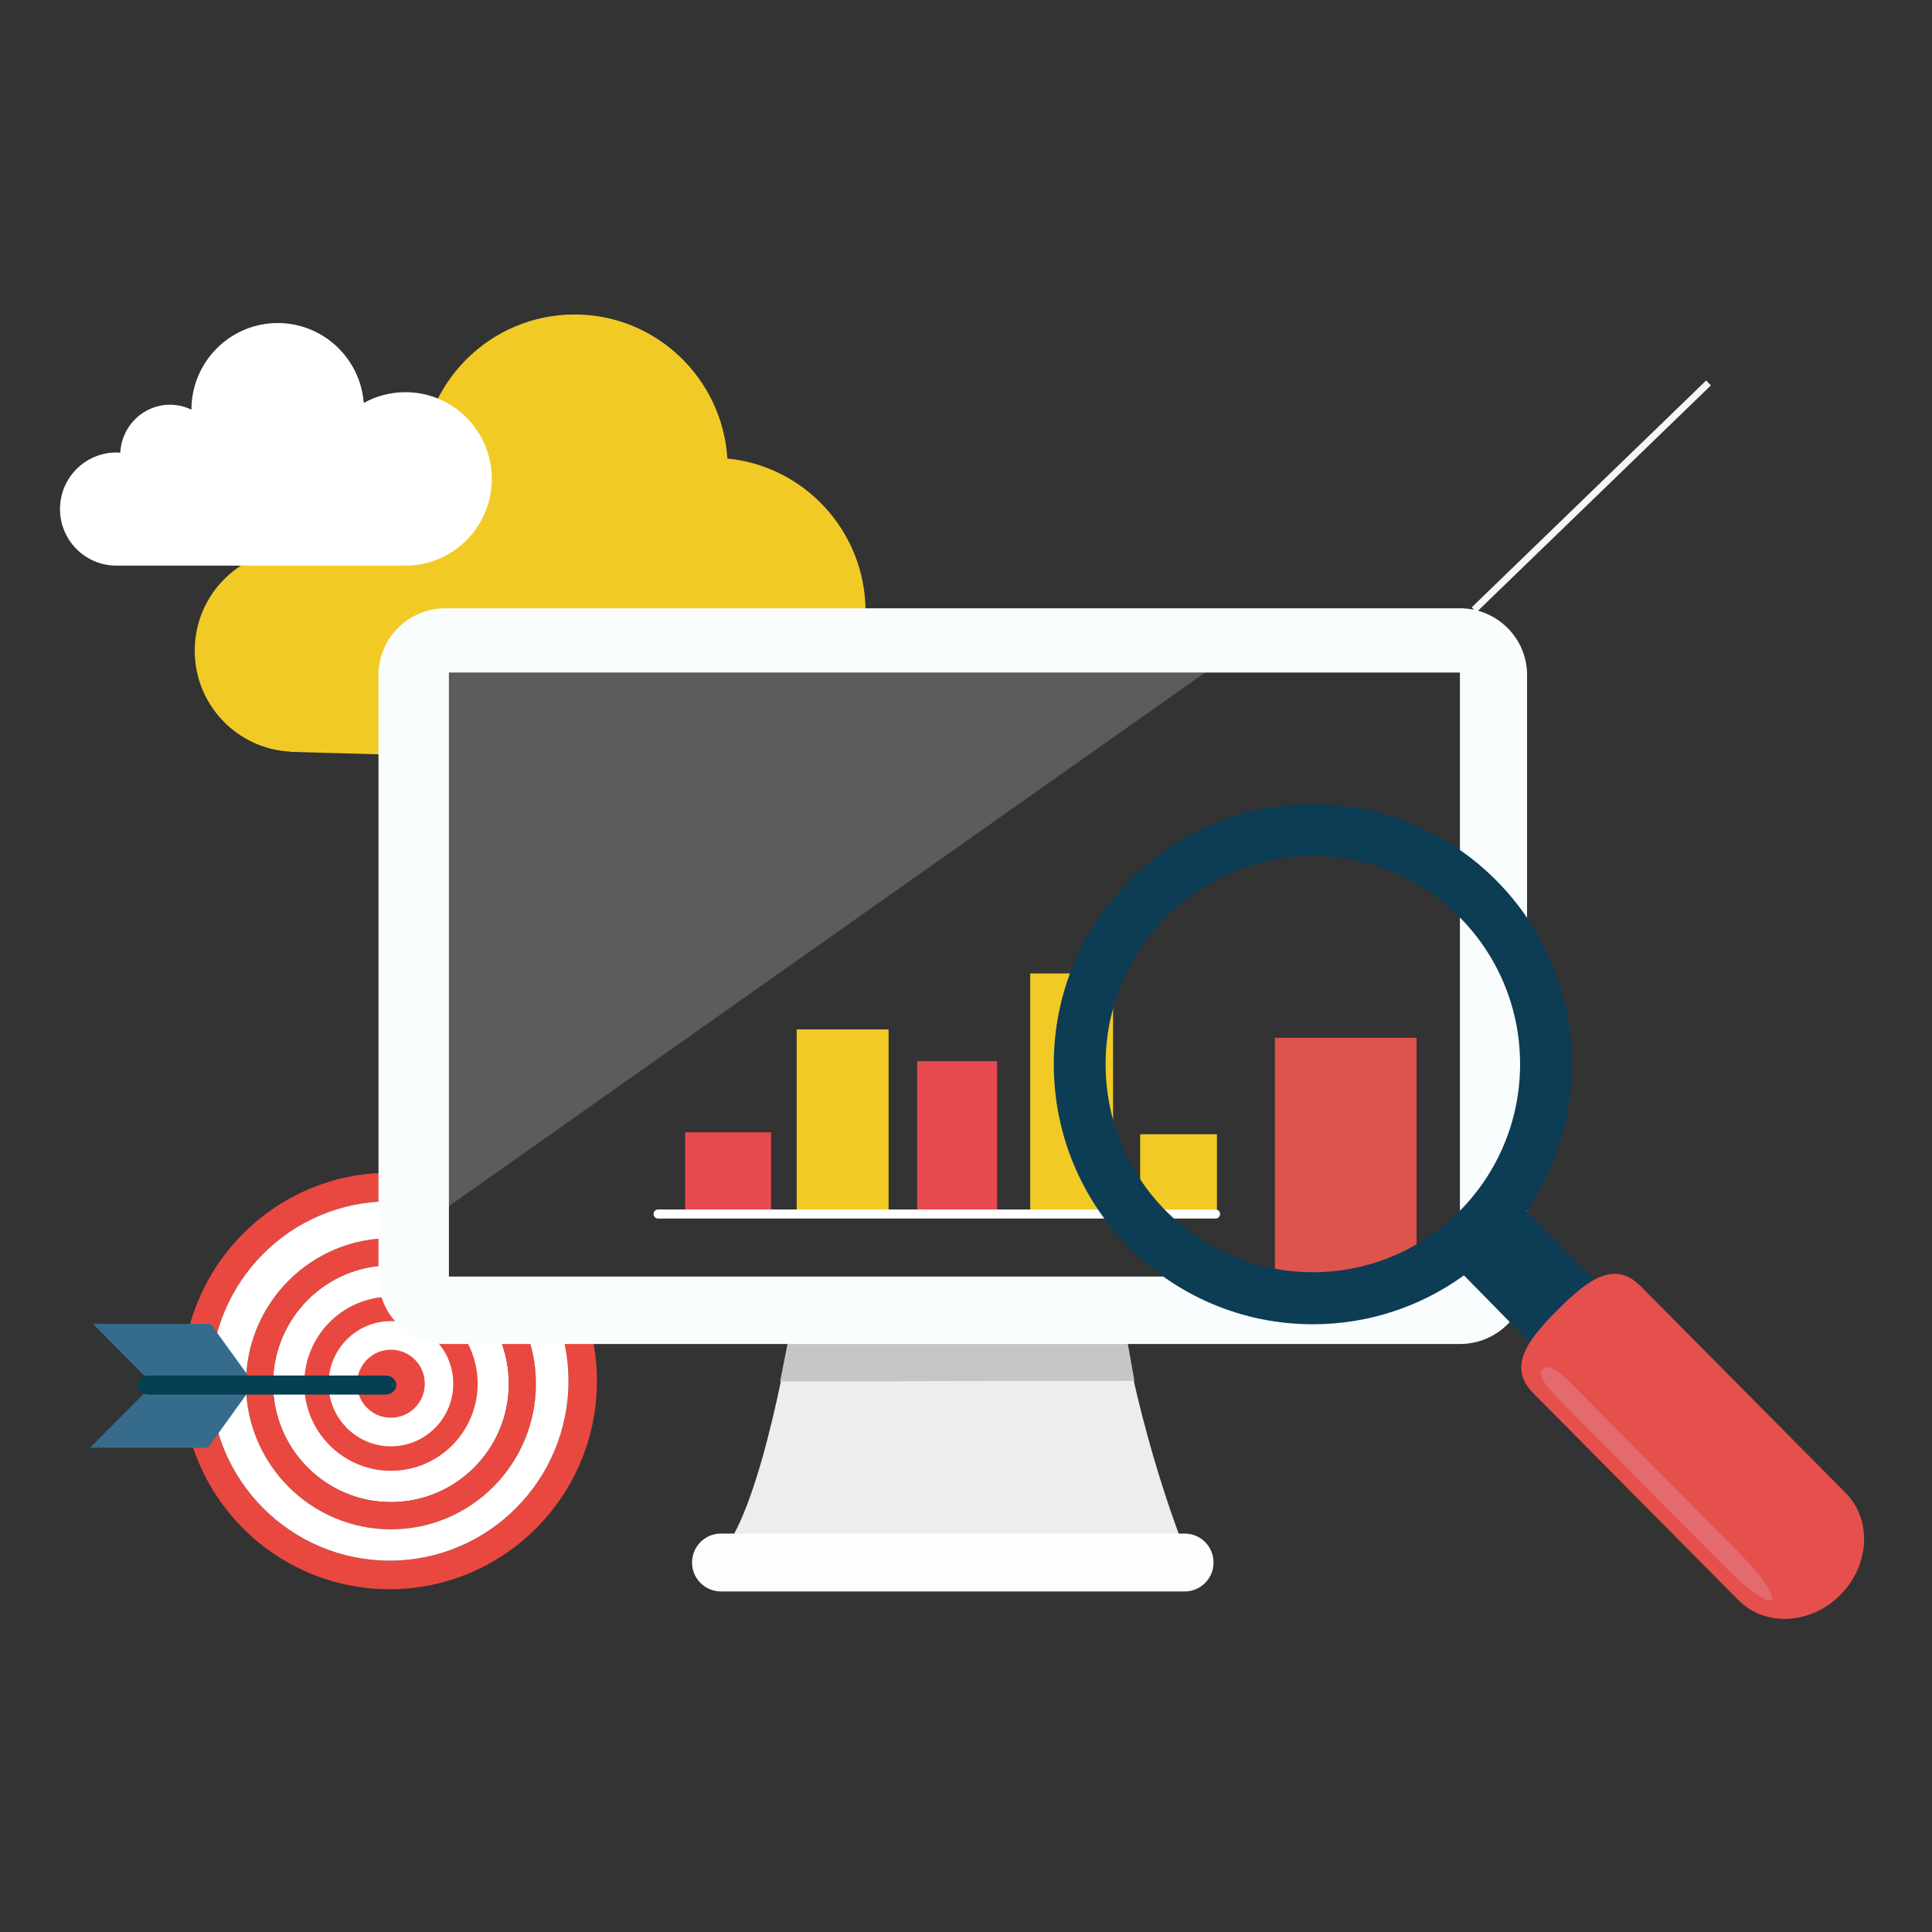 <?xml version="1.0" encoding="utf-8"?>
<!-- Generator: Adobe Illustrator 16.0.0, SVG Export Plug-In . SVG Version: 6.00 Build 0)  -->
<!DOCTYPE svg PUBLIC "-//W3C//DTD SVG 1.1//EN" "http://www.w3.org/Graphics/SVG/1.1/DTD/svg11.dtd">
<svg version="1.1" id="Calque_1" xmlns="http://www.w3.org/2000/svg" xmlns:xlink="http://www.w3.org/1999/xlink" x="0px" y="0px"
	 width="283.46px" height="283.46px" viewBox="0 0 283.46 283.46" enable-background="new 0 0 283.46 283.46" xml:space="preserve">
<rect x="0" y="0" width="283.46" height="283.46" fill="#333333" stroke="none"/>
<path fill="#FFFFFF" d="M74.653,203.016c0,9.599-7.742,17.373-17.298,17.373c-9.552,0-17.297-7.774-17.297-17.373
	c0-9.593,7.746-17.368,17.297-17.368C66.911,185.647,74.653,193.423,74.653,203.016z"/>
<path fill="#E94840" d="M70.081,203.016c0,7.06-5.698,12.78-12.726,12.78c-7.027,0-12.723-5.723-12.723-12.78
	c0-7.054,5.696-12.774,12.723-12.774C64.383,190.242,70.081,195.962,70.081,203.016z"/>
<path fill="#FFFFFF" d="M66.501,203.016c0,5.073-4.094,9.188-9.146,9.188c-5.05,0-9.144-4.115-9.144-9.188
	c0-5.067,4.094-9.183,9.144-9.183C62.407,193.833,66.501,197.949,66.501,203.016z"/>
<path fill="#E94840" d="M62.328,203.016c0,2.763-2.224,4.991-4.973,4.991c-2.747,0-4.969-2.229-4.969-4.991
	c0-2.759,2.223-4.993,4.969-4.993C60.104,198.022,62.328,200.257,62.328,203.016z"/>
<path fill="#E94840" d="M79.09,188.148c2.724,4.154,4.313,9.125,4.313,14.469c0,14.557-11.75,26.355-26.248,26.355
	c-14.494,0-26.243-11.799-26.243-26.355c0-14.552,11.75-26.355,26.243-26.355c2.877,0,5.644,0.472,8.235,1.331v-4.382
	c-2.62-0.739-5.38-1.143-8.235-1.143c-16.799,0-30.418,13.682-30.418,30.549c0,16.873,13.618,30.549,30.418,30.549
	c16.804,0,30.424-13.676,30.424-30.549c0-5.234-1.314-10.161-3.625-14.469H79.09z"/>
<path fill="#E94840" d="M66.265,188.148c5.02,3.039,8.388,8.551,8.388,14.864c0,9.595-7.744,17.37-17.297,17.37
	c-9.552,0-17.294-7.775-17.294-17.37c0-9.59,7.743-17.364,17.294-17.364c2.902-0.001,5.633,0.726,8.035,1.993v-4.396
	c-2.48-1.017-5.19-1.587-8.035-1.587c-11.748,0-21.272,9.563-21.272,21.358c0,11.803,9.523,21.366,21.272,21.366
	c11.751,0,21.276-9.563,21.276-21.366c0-5.783-2.299-11.022-6.019-14.868H66.265z"/>
<path fill="#FFFFFF" d="M79.091,188.148h-6.48c3.72,3.847,6.019,9.086,6.019,14.871c0,11.799-9.524,21.362-21.272,21.362
	c-11.749,0-21.273-9.563-21.273-21.362c0-11.798,9.524-21.361,21.273-21.361c2.844,0,5.553,0.57,8.033,1.588v-5.654
	c-2.59-0.858-5.356-1.33-8.233-1.33c-14.496,0-26.246,11.8-26.246,26.355c0,14.557,11.75,26.356,26.246,26.356
	c14.495,0,26.246-11.8,26.246-26.356C83.403,197.272,81.814,192.302,79.091,188.148z"/>
<polygon fill="#366C8B" points="21.169,204.416 36.28,204.416 30.514,212.404 13.215,212.404 "/>
<polygon fill="#366C8B" points="21.567,202.22 36.677,202.22 30.912,194.232 13.613,194.232 "/>
<path fill="#043F52" d="M20.174,203.214c0,0.771,0.713,1.399,1.59,1.399H56.56c0.876,0,1.59-0.63,1.59-1.399l0,0
	c0-0.771-0.714-1.396-1.59-1.396H21.765C20.887,201.817,20.174,202.442,20.174,203.214L20.174,203.214z"/>
<line fill="none" stroke="#F6F6F6" stroke-miterlimit="10" x1="250.673" y1="56.184" x2="216.274" y2="89.469"/>
<path fill="#F1CA26" d="M126.992,89.75c0-11.726-8.891-21.355-20.271-22.478c-0.75-11.793-10.487-21.132-22.42-21.132
	c-12.425,0-22.496,10.112-22.496,22.589c0,0.984,0.085,1.945,0.206,2.895l-10.03,1.807l-3.092,8.282
	c-1.711-0.694-3.579-1.087-5.537-1.087c-8.166,0-14.782,6.645-14.782,14.841c0,7.955,6.228,14.426,14.051,14.809l-0.006,0.037
	l18.778,0.523l1.836-15.769c7.952-1.066,54.333-0.325,63.205-0.325C129.416,94.742,126.992,92.925,126.992,89.75z"/>
<path fill="#EEEDED" d="M116.205,193.893c0,0-4.225,26.869-10.327,33.938c-3.21,3.725,68.532,0.943,68.532,0.943
	s-6.103-14.143-9.856-34.883C140.611,194.367,116.205,193.893,116.205,193.893z"/>
<polygon fill="#C7C5C8" points="115.766,196.065 114.454,202.685 166.441,202.587 165.171,195.462 "/>
<path fill="#F9FDFE" d="M214.188,89.245H65.39c-5.444,0-9.857,4.375-9.857,9.771v88.403c0,5.396,4.413,9.771,9.857,9.771h148.797
	c5.447,0,9.861-4.373,9.861-9.771V99.017C224.048,93.62,219.634,89.245,214.188,89.245z M214.196,187.292H65.864V98.672h148.333
	L214.196,187.292L214.196,187.292z"/>
<path fill="#FBFDFE" d="M178.05,229.251c0,2.34-1.889,4.242-4.227,4.242H105.76c-2.333,0-4.224-1.902-4.224-4.242l0,0
	c0-2.344,1.892-4.246,4.224-4.246h68.064C176.162,225.005,178.05,226.908,178.05,229.251L178.05,229.251z"/>
<path fill="#FFFFFF" d="M59.484,57.542c-2.217,0-4.299,0.573-6.111,1.577c-0.511-6.554-5.959-11.723-12.618-11.723
	c-6.993,0-12.663,5.688-12.67,12.709c-0.951-0.453-2.001-0.726-3.121-0.726c-3.943,0-7.133,3.127-7.313,7.04
	c-0.195-0.014-0.388-0.029-0.584-0.029c-4.563,0-8.264,3.717-8.264,8.297c0,4.582,3.7,8.3,8.264,8.3h42.418
	c6.998,0,12.671-5.7,12.671-12.725C72.155,63.237,66.481,57.542,59.484,57.542z"/>
<rect x="100.531" y="166.13" fill="#E74A4F" width="12.601" height="11.769"/>
<rect x="116.888" y="151.037" fill="#F1CA26" width="13.486" height="27.086"/>
<rect x="134.573" y="155.699" fill="#E74A4F" width="11.713" height="22.424"/>
<rect x="151.152" y="142.824" fill="#F1CA26" width="12.158" height="35.295"/>
<rect x="187.055" y="152.264" fill="#DC544B" width="20.78" height="35.192"/>
<rect x="167.283" y="166.414" fill="#F1CA26" width="11.266" height="11.061"/>
<path fill="#FFFFFF" d="M179.007,178.123c0-0.373-0.297-0.668-0.664-0.668H96.552c-0.366,0-0.664,0.295-0.664,0.668l0,0
	c0,0.361,0.298,0.662,0.664,0.662h81.792C178.71,178.785,179.007,178.484,179.007,178.123L179.007,178.123z"/>
<g>
	<path fill="#0D3C55" d="M236.33,190.265l-12.353-12.579c4.192-6.133,6.649-13.558,6.649-21.56
		c0-21.078-17.019-38.167-38.008-38.167c-20.992,0-38.009,17.09-38.009,38.167c0,21.08,17.017,38.168,38.009,38.168
		c8.277,0,15.93-2.662,22.172-7.176l12.246,12.479L236.33,190.265z M162.212,156.126c0-16.864,13.611-30.538,30.406-30.538
		c16.791,0,30.406,13.673,30.406,30.538c0,16.865-13.615,30.535-30.406,30.535C175.824,186.662,162.212,172.992,162.212,156.126z"/>
	<path fill="#E6504C" d="M270.8,219.053c3.896,3.93,3.531,10.634-0.813,14.975l0,0c-4.343,4.343-11.022,4.679-14.916,0.755
		l-30.09-30.354c-3.896-3.926-0.806-7.887,3.538-12.229l0,0c4.345-4.345,8.3-7.429,12.191-3.498L270.8,219.053z"/>
	<path fill="#E36B6D" d="M255.251,227.937c3.148,3.171,5.24,6.207,4.67,6.775l0,0c-0.566,0.568-3.58-1.547-6.727-4.719
		l-24.328-24.541c-3.148-3.175-3.037-3.986-2.468-4.555l0,0c0.571-0.568,1.378-0.678,4.528,2.499L255.251,227.937z"/>
</g>
<polygon opacity="0.2" fill="#FFFFFF" points="65.864,98.672 65.864,176.96 176.824,98.672 "/>
</svg>
